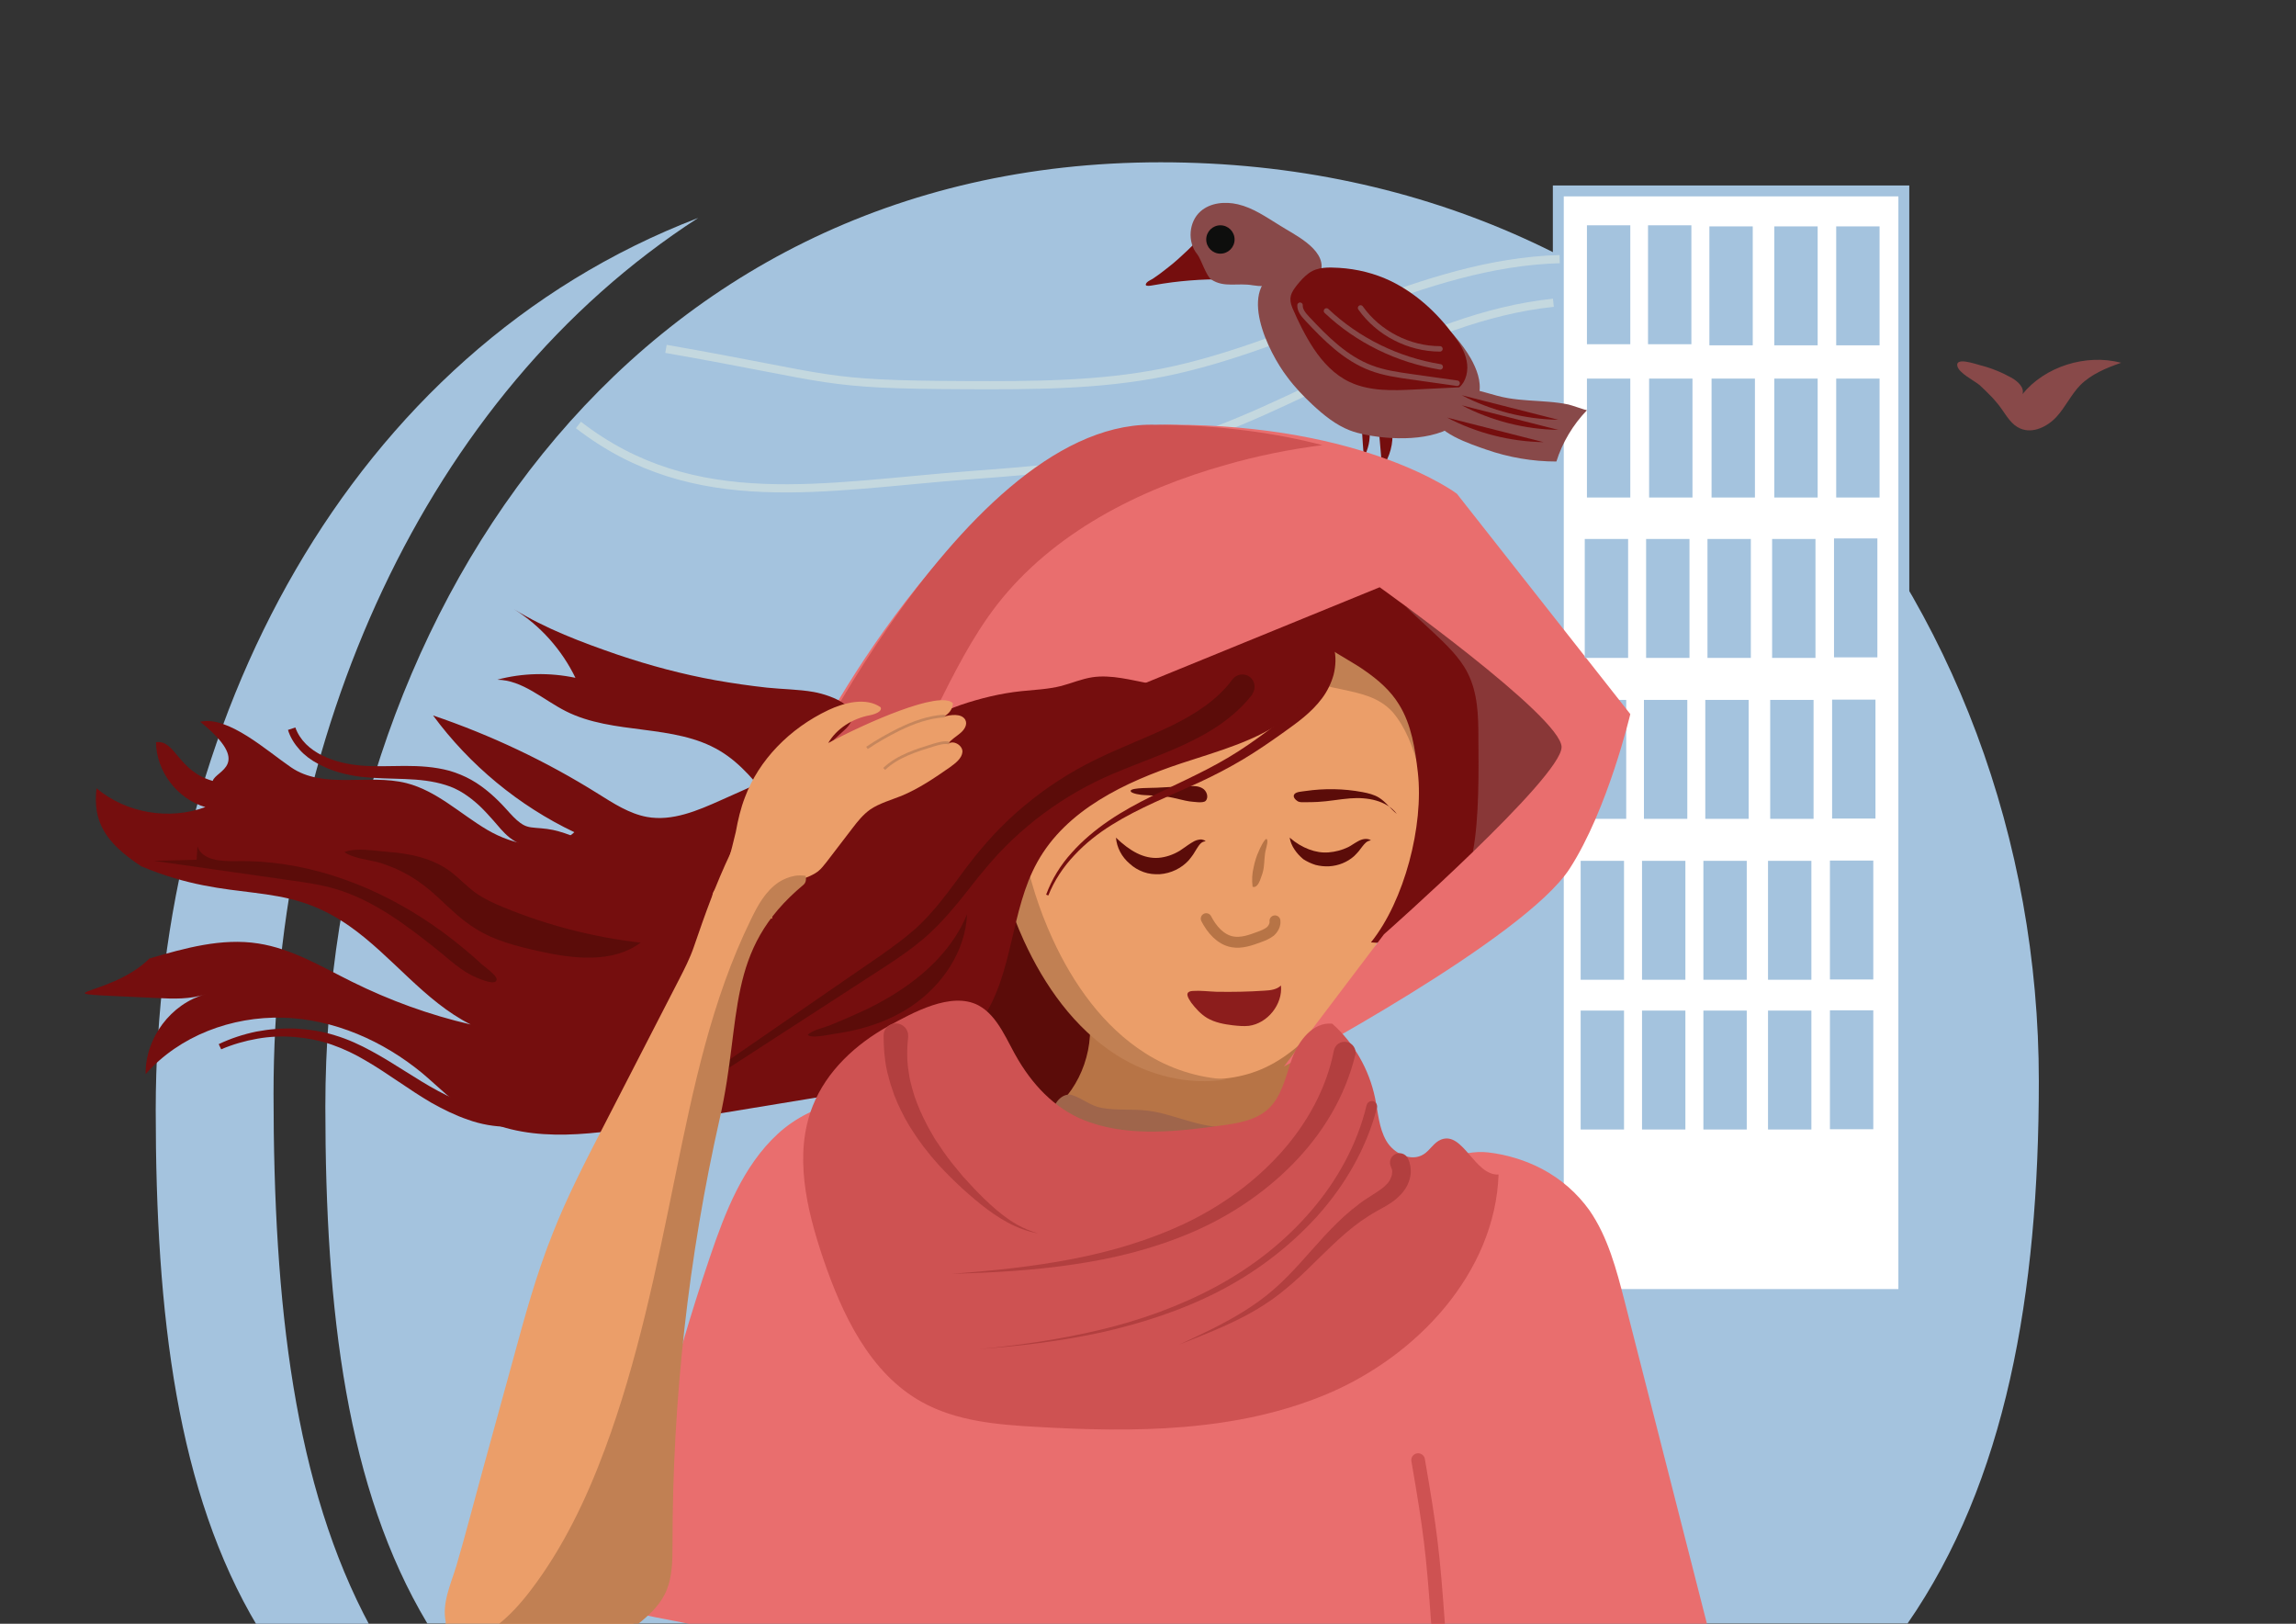 <?xml version="1.0" encoding="utf-8"?>
<!-- Generator: Adobe Illustrator 25.1.0, SVG Export Plug-In . SVG Version: 6.00 Build 0)  -->
<svg version="1.1" id="Слой_1" xmlns="http://www.w3.org/2000/svg" xmlns:xlink="http://www.w3.org/1999/xlink" x="0px" y="0px"
	 viewBox="0 0 841.9 595.3" style="enable-background:new 0 0 841.9 595.3;" xml:space="preserve">
<rect x="0" y="0" width="841.9" height="595.3" fill="#333333" stroke="none"/>
<style type="text/css">
	.st0{fill:#A4C3DE;}
	.st1{fill:#B77446;}
	.st2{fill:#5B0C09;}
	.st3{fill:#EB9E69;}
	.st4{fill:#C18053;}
	.st5{fill:#750E0E;}
	.st6{fill:#FFFFFF;stroke:#A4C3DE;stroke-width:4;stroke-miterlimit:10;}
	.st7{fill:#9F654B;}
	.st8{fill:#E96E6E;}
	.st9{fill:#893737;}
	.st10{fill:none;stroke:#C4D8DF;stroke-width:3;stroke-miterlimit:10;}
	.st11{fill:#CE5252;}
	.st12{fill:#B23F3F;}
	.st13{fill:none;stroke:#CE5252;stroke-width:5;stroke-linecap:round;stroke-linejoin:round;stroke-miterlimit:10;}
	.st14{fill:#884949;}
	.st15{fill:none;stroke:#B77446;stroke-width:4;stroke-linecap:round;stroke-miterlimit:10;}
	.st16{fill:#8C1D1C;}
	.st17{fill:none;stroke:#C6865C;stroke-miterlimit:10;}
	.st18{fill:#0E0E0D;}
	.st19{fill:none;stroke:#884949;stroke-width:2;stroke-linecap:round;stroke-miterlimit:10;}
</style>
<path class="st0" d="M699.4,595.3c36.1-52.1,48.2-120.6,48.2-199c0-177-126.3-336.8-322-336.8S119.3,228.8,119.3,405.7
	c0,75.5,7.9,140.2,37.4,189.5H699.4z"/>
<path class="st0" d="M100.3,401c0-129.9,54.9-256,155.7-321.1C127.8,129,57.1,265.5,57.1,406.9c0,75.5,7.9,140.2,37.4,189.5h41.3
	C107.9,544.8,100.3,478.2,100.3,401z"/>
<path class="st1" d="M386,409.1c1.6-0.3,3,1.2,4.1,2.5c7.7,9.5,20.2,14.1,32.4,14.8c12.2,0.8,24.4-1.8,36.3-4.4
	c6.7-1.4,14.2-3.5,17.4-9.5c1.8-3.3,1.8-7.2,2-11c0.5-10.2,2.3-20.3,5.2-30.1c-21-0.5-42.1-2.7-62.7-7.1c-6.7-1.4-17.7-6-24.1-1.6
	c-4.7,3.3-4.8,10.6-5.1,15.7c-0.2,5-0.3,9.9-1.1,14.8c-0.4,2.7-1,5.4-1.8,8C388.4,402.3,386.9,408.9,386,409.1z"/>
<path class="st2" d="M361.5,395.4c1.6,5.8,3.6,12.3,8.3,14.9c3.8,2.1,8.4,1.1,12.2-0.9c11.4-5.9,18.8-20.7,17.6-35
	c-0.7-8.4-4-16.2-7.4-23.6c-3.6-8-7.7-16.4-14.5-21.3c-5.8-4.1-13.4-5-19.5-1c-9.4,6.1-5.5,22.9-4.7,32.7
	C354.5,372.8,358.5,384.2,361.5,395.4z"/>
<path class="st3" d="M377.6,344.1c7.6,16.6,18.6,32.2,34,42c15.4,9.8,35.7,13,52.3,5.3c9.6-4.5,17.3-12.2,24-20.4
	c22.6-27.7,35.3-62.4,40.9-97.7c1.9-12.1,3-24.6,0.3-36.6c-5.6-25.1-29.1-45-54.8-46.4c-11.8-0.6-23.5,2.3-34.9,5.4
	c-9.2,2.5-18.7,5.4-25.6,11.9c-4.5,4.2-7.6,9.6-11.4,14.4c-6,7.5-13.5,13.5-20.7,19.7c-6.5,5.6-14.3,12-18,20
	c-2.7,5.9-0.3,11.9,0.4,18c1.1,10.3,1,20.5,3,30.8C369.1,322,372.7,333.4,377.6,344.1z"/>
<path class="st4" d="M520,280.9c1.7-5.9,3.4-12.1,1.7-18c-0.9-3.1-2.7-5.9-4.5-8.6c-3.5-5.1-7.3-10-11.3-14.6
	c-4.4-5.1-11.1-11.2-18.4-8.4c-4.8,1.9-10.9,9.3-8.7,14.8c1.9,4.7,9.2,5.8,13.5,6.7c6.9,1.5,13.3,2.8,18.3,8.2
	C515.4,266.6,518.1,273.9,520,280.9z"/>
<path class="st4" d="M419.9,386.1c-15.4-9.8-26.4-25.4-34-42c-4.9-10.7-8.5-22.1-10.7-33.7c-2-10.3-1.8-20.5-3-30.8
	c-0.7-6.1-3.1-12.1-0.4-18c3.7-8,11.5-14.4,18-20c7.2-6.2,14.7-12.2,20.7-19.7c3.8-4.8,7-10.2,11.4-14.4c7-6.5,16.4-9.4,25.6-11.9
	c7.3-2,14.6-3.9,22.1-4.8c-11-0.2-22,2.5-32.6,5.5c-9.2,2.5-18.7,5.4-25.6,11.9c-4.5,4.2-7.6,9.6-11.4,14.4
	c-6,7.5-13.5,13.5-20.7,19.7c-6.5,5.6-14.3,12-18,20c-2.7,5.9-0.3,11.9,0.4,18c1.1,10.3,1,20.5,3,30.8c2.2,11.6,5.8,22.9,10.7,33.7
	c7.6,16.6,18.6,32.2,34,42c11.9,7.6,26.7,11.2,40.4,8.9C439.3,395.2,428.8,391.8,419.9,386.1z"/>
<path class="st5" d="M472.5,262.9c-11.4,8.7-25.6,12.4-39.2,16.9c-20.8,6.9-42.3,17.1-52.9,36.2c-10,17.9-8.7,40.8-20.3,57.7
	c-13.5,19.7-39.7,25.2-63.3,29.1c-20.1,3.3-40.1,6.6-60.2,9.9c-21.6,3.6-45.4,6.7-64.1-4.8c-6.5-4-11.8-9.5-17.6-14.4
	c-14.4-11.9-32.5-19.9-51.2-20.4s-37.9,6.6-50.3,20.7c-0.2-13.2,9.3-25.9,22-29.3c-5.8,1.9-11.7,1.7-17.8,1.4
	c-48.9-2.4-18,0.7-2.8-14.5c13-3.8,26.5-7.6,39.9-5.5c12.3,1.9,23.2,8.5,34.3,14c13.9,6.9,28.5,12.2,43.6,15.7
	c-17.1-8.6-28.8-25.1-44.5-36.1c-25.1-17.6-42.2-7.6-76.3-21.9c-13.4-8.8-17.8-16.5-16.4-28.6c10.8,9.1,26.6,11.8,39.9,6.9
	c-10.3-3-18-13.1-18.1-23.8c7.1-1,8,10.6,20.8,14.2c1.1-3.9,15-5.8-4.6-21.7c10.3-2.3,24.6,10.8,33.3,16.7
	c11.9,8.2,28.3,2.3,42.3,5.8c11.1,2.8,19.8,11.3,29.6,17.1s23.6,8.7,32,0.9c-20.4-9.7-38.4-24.6-51.8-42.8
	c21.2,7.2,41.5,16.8,60.5,28.7c5.6,3.5,11.4,7.3,17.9,8.5c9.3,1.7,18.6-2.3,27.3-6.2c12.5-5.6,25.1-11.2,37.6-16.8
	c5.6-2.5,11.2-5,16.2-8.6c5.1-3.7,9.4-8.4,14.2-12.5c13-11.1,29.3-17.4,45.2-23.6c13.1-5,26.3-10.1,40.2-11.9
	c17.1-2.2,35.2,0.2,52,3.2c5.1,0.9,12,2.1,15.7,6.2c3.7,4.1,2.3,10.1,0.6,14.7C483.9,251.5,478.8,258.1,472.5,262.9z"/>
<rect x="571.4" y="70" class="st6" width="126.7" height="404.6"/>
<path class="st7" d="M423.1,419.9c9.8,0.4,20-1.3,28.1-6.9c-10.3,1.2-20-4.5-30.3-5.8c-5.6-0.7-11.2,0-16.8-1
	c-4.2-0.7-7-3.4-10.9-4.7c-3.4-1.1-6.8,2.7-7.1,6.1c-0.1,2,2.3,2.7,4.2,3.7c2,1,4,1.9,6,2.8c4,1.7,8.2,3,12.4,3.9
	C413.4,419.1,418.2,419.7,423.1,419.9z"/>
<path class="st5" d="M513,258.3c4.6,7.4,5.9,16.3,6.9,24.9c2.2,19.5-4.9,47-17.2,62.3c23.6,2.3,55.5-19.2,63.1-41.7
	c2.2-6.6,3.1-13.6,5.4-20.2c2.3-6.6,6-13.2,4.6-20.1c-0.6-3.2-2.3-6.1-4.1-8.8c-16.1-24-43.6-40-72.4-42c-7.3-0.5-26.3,1-22.7,12.9
	c2.9,9.6,16.4,14.9,23.9,20.3C505.4,249.3,509.9,253.2,513,258.3z"/>
<path class="st8" d="M625.9,595.3c-10.1-39.4-20.1-78.9-30.2-118.3c-3-11.6-6.1-23.5-12.9-33.3c-4.5-6.3-10.5-11.5-17.3-15.1
	c-6.1-3.2-12.9-5.3-19.8-6.1c-5.2-0.6-10,0.7-15,1.9c-16.2,3.8-32.1,8.1-47.7,14.1c-11.4,4.4-23,9.6-35.3,9.6
	c-11.6,0-22.7-4.8-34-7.4c-22.5-5.2-48.4-2.9-65.9-17.9c-5.2-4.4-9.2-10.1-14.8-14c-14.3-9.9-35-4.9-47.8,6.9
	c-12.8,11.8-19.3,28.7-24.9,45.2c-14.3,42.1-25,85.5-32.1,129.5c8.3,1.8,16.5,3.4,24.9,5H625.9z"/>
<path class="st5" d="M499.4,157.6c0.2,3.3,0.4,6.6,0.7,10c1.7-3,2.4-6.5,2.1-9.9c-0.9,0.4-1.8,0.5-2.8,0.4"/>
<g>
	<rect x="580.4" y="256.6" class="st0" width="15.9" height="43.6"/>
	<rect x="602.8" y="256.6" class="st0" width="15.9" height="43.6"/>
	<rect x="625.3" y="256.6" class="st0" width="15.9" height="43.6"/>
	<rect x="649.1" y="256.6" class="st0" width="15.9" height="43.6"/>
	<rect x="671.8" y="256.5" class="st0" width="15.9" height="43.6"/>
</g>
<path class="st9" d="M525.3,231.6c4.9,4.6,9.9,9.3,12.8,15c3.8,7.4,4,15.8,4,23.9c0.1,12.6,0.3,29.3-2,41.7
	c12.6-5.6,24.6-17.7,31.2-28.9c6.6-11.2,6.7-26.2-2.5-35.8c-2-2.1-4.3-3.8-6.7-5.4c-8.5-5.8-18-10.3-28-13.3c-6-1.8-14.7-2.8-19.3-7
	C518.3,225.1,521.8,228.4,525.3,231.6z"/>
<path class="st10" d="M212.1,155.8c42.6,33,90.1,22.4,143.8,18.4c24.2-1.8,48.5-3.7,71.9-10.3c48.7-13.7,91.4-47.6,141.8-52.9"/>
<path class="st5" d="M505.6,157.6c0.4,4.7,0.8,9.3,1.2,14c2.9-4.2,4.2-9.1,3.7-13.9c-1.5,0.6-3.2,0.8-4.9,0.6"/>
<path class="st8" d="M297.8,273.9c0,0,59.6-118.2,131.3-118.2S534.2,181,534.2,181l63.6,80.8c0,0-8.2,34.9-22.2,56.6
	C559,344.2,470.8,391,470.8,391l36.7-48.5c0,0,65.1-57.5,65.1-68.6s-66.7-58.6-66.7-58.6l-215.2,87.9L297.8,273.9z"/>
<path class="st11" d="M332.5,281.6c3.5-7,7-14,10.5-21.1c6.7-13.4,13.4-26.9,22.6-38.8c20.5-26.3,51.9-42.3,84-51.3
	c11.5-3.3,23.4-5.7,35.3-7.2c-16.1-4.2-36.9-7.5-62.8-7.5c-71.7,0-138.4,147.5-138.4,147.5l47.6-19.4
	C331.7,283.1,332.1,282.3,332.5,281.6z"/>
<path class="st11" d="M448.1,412.6c6-0.8,12.3-1.9,16.8-5.9c5.2-4.7,6.5-12.1,8.9-18.7c2.4-6.5,7.7-13.4,14.7-12.7
	c8,7.1,13.5,16.7,15.7,27.2c1.1,5.3,1.4,11,4.1,15.7c2.7,4.7,9.1,7.9,13.7,5c2.4-1.5,3.8-4.4,6.4-5.4c8.1-3.2,12.3,13.3,21.1,12.8
	c-1.3,36-29.9,66.7-63.2,80.6s-70.6,14-106.6,11.9c-14.3-0.8-29.1-2.1-41.7-9.1c-19.1-10.6-29.2-32.1-36.2-52.7
	c-6.1-18.1-10.8-38.1-3.8-55.8c5.1-12.9,15.9-22.8,27.9-29.4c8.6-4.7,22.9-12.8,32.9-7.5c7.3,3.9,10.6,13.5,14.7,20.2
	c6.2,10.3,14.7,18.8,26.2,22.7C415.1,416.8,432.3,414.8,448.1,412.6z"/>
<path class="st5" d="M374.4,253.4c4.9-0.5,9.9-0.7,14.7-1.9c3.8-1,7.5-2.6,11.4-3.2c13.8-2.1,29.5,8.3,41,0.4
	c-25.9,14.7-52.9,27.3-79.8,39.9c-11,5.2-22.4,10.4-34.6,10.7c-5.9,0.2-15.2-0.9-19.3-5.7c-3.3-3.7,7.3-12,10-14.5
	c10-9.1,21.9-16.2,34.6-20.7C359.5,256,366.9,254.2,374.4,253.4z"/>
<g>
	<path class="st2" d="M459.2,254.6c-3.4,4.4-7.6,8.1-12.1,11.2c-4.5,3.1-9.2,5.5-14,7.7c-9.5,4.3-19.2,7.5-28.2,11.6
		c-9,4.1-17.4,9.3-25.2,15.4c-3.9,3.1-7.6,6.4-11.1,9.9c-3.5,3.5-6.7,7.3-9.9,11.2c-3.1,3.9-6.2,8-9.6,11.9c-3.3,3.9-7,7.8-11,11.1
		c-4,3.4-8.3,6.3-12.5,9.1l-12.8,8.3l-51.1,33.1c-0.5,0.3-1.2,0.2-1.5-0.3c-0.3-0.5-0.2-1.1,0.3-1.5l50.2-34.6l12.5-8.6
		c4.1-2.9,8.2-5.9,11.9-9.1c7.4-6.5,13.1-14.7,19.2-22.9c3.1-4.1,6.4-8.1,9.9-11.9c3.6-3.8,7.3-7.4,11.3-10.7
		c8-6.7,16.8-12.4,26.2-17c9.4-4.6,18.9-8.1,27.8-12.4c8.8-4.3,17-9.6,22.4-17c1.5-2,4.3-2.4,6.3-1c2,1.5,2.4,4.3,1,6.3
		C459.3,254.5,459.3,254.5,459.2,254.6L459.2,254.6z"/>
</g>
<path class="st5" d="M188.4,223.3c9.7,6,17.6,14.9,22.6,25.2c-9.5-2-19.4-1.8-28.7,0.7c9.3,0.1,16.8,7.3,25.1,11.5
	c17.5,8.9,39.8,4.5,56.6,14.6c7.7,4.6,13.4,11.8,18.9,18.8c8.1-9.8,17.5-17.9,26.8-26.5c8.6-7.8-4.7-12.7-11.3-13.9
	c-5.6-1-11.5-1-17.2-1.6c-6.3-0.7-12.6-1.6-18.8-2.7c-12.2-2.2-24.2-5.4-36-9.4C213.6,235.6,200,230.5,188.4,223.3z"/>
<path class="st3" d="M273.2,292.2c5-13.4,16.2-25.1,30.6-31.9c5.9-2.8,13.9-4.7,19.1-1c0.7,1.5-1.9,2.5-3.8,2.9
	c-6.6,1.2-12.4,5-15.4,10.2c13.9-7.4,40.9-19.4,45.7-14.6c0,2.1-1.5,4.1-3.6,5c2.8-0.8,6.7-1.3,8.1,1c1,1.7-0.2,3.7-1.8,5
	c-1.5,1.3-3.5,2.4-4.5,4c1.9-1.7,5.5,0.5,5.3,2.9c-0.2,2.3-2.5,4.1-4.6,5.6c-5.6,3.9-11.3,7.8-17.8,10.5c-3.8,1.5-8,2.7-11.3,4.9
	c-2.7,1.9-4.7,4.4-6.6,6.9c-3.2,4.1-6.3,8.3-9.5,12.4c-1,1.2-1.9,2.5-3.2,3.5c-2.5,1.9-6,2.7-8.9,4.2c-5.2,2.7-8.4,8-7.9,13.2
	c0-0.4-6.5-1.8-7.2-2c-2.5-0.7-5-1.4-7.4-2.1c-2.3-0.6-5-1-7.1-2c0,0-0.6-2.7,0.3-4c4.6-6.7,6.3-14.3,8.1-21.8
	C270.6,300.6,271.6,296.3,273.2,292.2z"/>
<path class="st3" d="M163.4,595.3h68.8c0.4-0.3,0.7-0.5,1.1-0.8c3.9-3.1,7.7-6.5,10-11c2.9-5.7,2.9-12.4,2.9-18.8
	c0-52.5,5.8-104.9,17.4-156.1c8.3-36.8,1.6-61.2,30.6-85.3c6.1-5.1-18.8-26.5-26.2-10.8c-5.7,12-9.3,22.2-13.6,34.7
	c-1.4,4.1-3.4,8-5.4,11.9c-9.4,18.2-18.7,36.4-28.1,54.6c-6.5,12.6-13,25.2-18.2,38.4c-6.1,15.2-10.4,31-14.7,46.8
	c-3.7,13.5-7.4,26.9-11.1,40.4c-3.2,11.6-6.2,23.4-9.6,34.9c-2,6.6-5.4,13.7-3.8,20.7C163.3,594.9,163.3,595.1,163.4,595.3z"/>
<g>
	<path class="st12" d="M496.9,387c-1.9,7.6-4.9,14.9-8.8,21.5c-3.9,6.7-8.7,12.8-14,18.2c-10.7,10.9-23.6,19.4-37.5,25.3
		c-13.9,5.9-28.5,9.5-43.2,11.6c-14.7,2.2-29.6,3-44.4,3.4c14.8-1.1,29.6-2.6,44.1-5.4c14.5-2.8,28.7-7,41.9-13.3
		c13.1-6.3,25.1-15,34.7-25.7c9.6-10.7,16.7-23.6,19.4-37.4c0.4-2.2,2.5-3.6,4.7-3.2c2.2,0.4,3.6,2.5,3.2,4.7
		C496.9,386.8,496.9,386.9,496.9,387L496.9,387z"/>
</g>
<g>
	<path class="st12" d="M504.9,406.2c-3.9,15-11.9,28.6-22.1,39.9c-10.3,11.3-22.7,20.6-36.2,27.5c-13.5,6.9-28.1,11.6-42.8,14.9
		c-14.8,3.2-29.8,5-44.8,6.1c15-1.4,30-3.6,44.6-7.1c14.6-3.5,28.9-8.6,42.1-15.7c13.2-7.1,25.2-16.4,34.9-27.7
		c9.7-11.2,17.1-24.6,20.5-38.9c0.3-1.1,1.3-1.7,2.4-1.5C504.5,404,505.2,405.1,504.9,406.2C504.9,406.2,504.9,406.2,504.9,406.2
		L504.9,406.2z"/>
</g>
<g>
	<path class="st12" d="M516.4,425c0.7,1.6,1,3.4,0.9,5c-0.1,1.6-0.6,3.1-1.2,4.4c-0.6,1.3-1.5,2.5-2.5,3.6c-1,1-2,1.9-3,2.6
		c-2.1,1.5-4.2,2.5-6.1,3.6c-0.9,0.5-1.8,1.1-2.8,1.7c-0.9,0.6-1.8,1.2-2.7,1.8c-7.1,5.1-13.3,11.6-19.8,17.9
		c-3.3,3.2-6.7,6.2-10.3,9c-3.6,2.8-7.5,5.2-11.5,7.4c-8,4.3-16.5,7.6-24.9,10.9c8.2-3.8,16.4-7.6,24-12.4c3.8-2.4,7.4-5,10.7-7.9
		c3.3-2.9,6.4-6.1,9.5-9.5c6-6.6,11.8-13.7,19.1-19.7c0.9-0.7,1.9-1.4,2.8-2.2c1-0.7,1.9-1.4,2.9-2c2-1.3,3.8-2.4,5.4-3.6
		c0.8-0.6,1.4-1.3,2-1.9c0.5-0.6,0.9-1.3,1.2-2.1c0.3-0.7,0.4-1.5,0.4-2.1c0-0.6-0.2-1.1-0.4-1.6c-0.9-1.7-0.3-3.8,1.4-4.7
		c1.7-0.9,3.8-0.3,4.7,1.4C516.3,424.8,516.3,424.9,516.4,425z"/>
</g>
<g>
	<path class="st12" d="M333,380.2c-0.4,3.6-0.5,7.2-0.1,10.8c0.1,0.9,0.3,1.8,0.4,2.7c0.1,0.9,0.3,1.8,0.5,2.7l0.7,2.7l0.8,2.7
		c1.2,3.5,2.7,7,4.5,10.4c0.8,1.7,1.9,3.3,2.8,5c0.5,0.8,1,1.6,1.6,2.4c0.5,0.8,1.1,1.6,1.6,2.4c2.2,3.2,4.7,6.2,7.2,9.2
		c2.6,2.9,5.3,5.8,8.1,8.5c2.8,2.7,5.8,5.3,9,7.5c3.2,2.2,6.8,3.9,10.6,5c-3.9-0.7-7.7-2.1-11.2-4c-3.5-1.9-6.8-4.2-9.9-6.7
		c-3.1-2.5-6.1-5.1-9-7.9c-2.9-2.8-5.7-5.6-8.3-8.7c-0.7-0.8-1.3-1.5-1.9-2.3c-0.6-0.8-1.3-1.6-1.9-2.4c-1.2-1.6-2.4-3.3-3.5-5
		c-2.3-3.4-4.2-7-5.9-10.8l-1.2-2.9l-1-3c-0.4-1-0.6-2-0.9-3c-0.2-1-0.6-2-0.8-3.1c-0.9-4.2-1.2-8.5-1.2-12.8c0-2.5,2.1-4.5,4.6-4.4
		s4.5,2.1,4.4,4.6c0,0.1,0,0.3,0,0.4L333,380.2z"/>
</g>
<path class="st13" d="M520,535.3c4.5,26.1,5.4,33.5,7.3,59.9"/>
<path class="st10" d="M244.2,127.9c62.9,11,55.9,13.1,109.8,13.3c24.2,0.1,48.7,0.1,72.4-4.6c49.7-9.9,94.9-40.2,145.5-41.6"/>
<path class="st5" d="M439.5,87.5c5.5,5.1,11,10.1,16.4,15.2c-8.7-0.6-17.4-0.3-26.1,0.8c-2.2,0.3-4.3,0.6-6.5,1
	c-0.8,0.1-4.3,1-2.8-0.9c0.5-0.6,1.8-1.1,2.5-1.6c0.8-0.6,1.6-1.1,2.4-1.7c1.6-1.2,3.1-2.4,4.6-3.6C431,96,439.9,87.8,439.5,87.5z"
	/>
<path class="st14" d="M481.3,148.4c4.1,3.8,8.5,7.4,13.7,9.4c3.4,1.3,7.1,1.9,10.8,2.4c12.2,1.4,26.5,0.2,33.8-9.8
	c1.4-1.8,2.4-3.9,2.8-6.2c0.8-4.4-0.9-8.9-3.1-12.8c-6.6-11.4-17.7-19.5-29-26.3c-2.4-1.4-4.8-2.9-7.5-3.8c-3-1-6.2-1.4-9.3-1.8
	c-3.1-0.4-6.2-0.7-9.3-1.1c-5-0.6-10.1-1.1-14.8,0.7c-16.3,6.2-4.2,30.3,2.6,39.1C474.8,142,478,145.3,481.3,148.4z"/>
<path class="st14" d="M453.9,74.9c-4.7-1.1-10.1-0.6-13.7,2.6c-4.3,3.8-4.9,11.2-1.2,15.7c1.4,1.7,3.3,8.1,5.2,9.3
	c4.7,3.1,9.6,1.1,15.2,2.1c5.5,0.9,11-0.4,16.4-1.3c3.1-0.6,8-0.5,8.7-4.4c1.4-7.8-10.4-13.1-15.3-16.3
	C464.3,79.6,459.5,76.2,453.9,74.9z"/>
<path class="st14" d="M581.9,150.4c-5.1,5.3-9,11.8-11.2,18.8c-8.8,0-17.5-1.5-25.8-4.4c-5.1-1.8-19.4-6.3-19.3-13.2
	c0-5.3,5.4-9.4,10.2-9.3c5.9,0.1,11.6,2.8,17.4,3.7c4.8,0.8,9.8,0.9,14.6,1.3c2.5,0.2,4.9,0.5,7.3,1
	C575.8,148.4,581.8,150.5,581.9,150.4z"/>
<path class="st5" d="M536,144.9c10.9,5.7,23.1,8.8,35.4,9"/>
<path class="st5" d="M536,148.6c10.9,5.7,23.1,8.8,35.4,9"/>
<path class="st5" d="M530.6,153.1c10.9,5.7,23.1,8.8,35.4,9"/>
<g>
	<path class="st2" d="M472.9,307.1c2.3,2,4.7,3.4,7.1,4.3c2.4,0.9,4.8,1.3,7.2,1.1c2.4-0.2,4.8-0.8,7.1-1.9c0.6-0.3,1.1-0.6,1.7-1
		c0.6-0.4,1.3-0.8,2-1.2c0.7-0.4,1.5-0.7,2.3-0.8c0.8-0.1,1.8,0,2.4,0.5c-1.6,0.2-2.3,1.2-3.2,2.3l-1.3,1.7
		c-0.5,0.6-1.1,1.2-1.7,1.8c-2.5,2.2-5.7,3.5-9.1,3.7c-1.7,0.1-3.4-0.1-5-0.5c-1.6-0.5-3.1-1.2-4.5-2.1
		C475.4,312.9,473.4,310.2,472.9,307.1z"/>
</g>
<g>
	<path class="st2" d="M409.2,307.1c2.6,2.5,5.1,4.4,7.7,5.7c2.6,1.3,5.3,1.9,7.9,1.7c2.6-0.2,5.3-1.1,7.8-2.6
		c0.6-0.4,1.2-0.8,1.9-1.3c0.7-0.5,1.4-1,2.2-1.5c0.8-0.5,1.6-1,2.6-1.2c0.5-0.1,1-0.2,1.5-0.1c0.5,0.1,1,0.3,1.3,0.6
		c-0.9,0.1-1.6,0.5-2,1c-0.5,0.5-0.9,1.2-1.3,1.8l-1.3,2.1c-0.5,0.7-1.1,1.5-1.7,2.2c-2.6,2.8-6.4,4.7-10.5,5c-2,0.1-4.1-0.1-6-0.8
		c-1.9-0.7-3.6-1.7-5-3C411.3,314.2,409.5,310.7,409.2,307.1z"/>
</g>
<path class="st15" d="M442.3,336.8c2,3.9,5.2,7.7,9.6,8.5c3.3,0.6,6.7-0.6,9.9-1.8c1.4-0.5,2.8-1.1,4-2c1.1-1,1.9-2.5,1.7-3.9"/>
<path class="st1" d="M459.3,325.1c1.2,0.5,2.2-1,2.7-2.3c0.6-1.6,1.2-3.1,1.4-4.8c0.3-2.3,0.2-4.5,0.8-6.7c0.1-0.5,1-3.4,0.2-3.7
	c-0.7-0.2-2.6,3.8-2.8,4.4c-0.9,1.9-1.5,3.9-1.9,5.9C459.1,320.3,459,322.7,459.3,325.1z"/>
<path class="st2" d="M495.1,292.7c6.2-0.5,13.3,0.7,17.1,5.7c-2.3-1.8-4.1-4.5-6.6-6c-1.8-1.1-3.9-1.6-6-2c-6.9-1.3-14-1.4-20.9-0.4
	c-1.1,0.2-3.4,0.2-4.1,1.2c-0.7,1,0.5,2.1,1.3,2.6c0.8,0.4,1.7,0.3,2.6,0.3c1.6,0,3.1,0,4.7-0.1C487.2,293.8,491.1,293,495.1,292.7z
	"/>
<path class="st2" d="M442.1,293.6c1.2-1.3,0.4-3.7-1.2-4.6c-1.5-0.9-3.5-0.9-5.3-0.8c-3.9,0.2-7.7,0.4-11.6,0.6
	c-1,0.1-9.2-0.1-9.4,1.1c-0.2,1.1,4.3,1.6,5,1.6c3.6,0.2,7.1,0.2,10.6,1c2,0.4,3.9,1,5.9,1.3C437.4,293.9,441.2,294.6,442.1,293.6z"
	/>
<path class="st16" d="M442.6,373.2c2.9,1.7,6.2,2.3,9.5,2.7c1.9,0.2,3.9,0.4,5.8,0.2c6.9-0.9,12.5-7.9,11.8-14.8
	c-1.5,1.5-3.9,1.8-6.1,1.9c-5.8,0.4-11.7,0.5-17.6,0.4c-2.8-0.1-5.8-0.5-8.6-0.3c-3.3,0.2-1.8,2.5-0.6,4.3
	C438.4,369.7,440.3,371.8,442.6,373.2z"/>
<g>
	<path class="st5" d="M489.1,237.3c0.9,3.4,0.7,6.9-0.1,10.1c-0.9,3.2-2.4,6.2-4.3,8.7c-3.9,5.2-9,8.8-13.9,12.3
		c-4.9,3.5-9.8,6.9-15,10c-5.2,3.1-10.6,5.9-16,8.4c-10.9,5-22,9.3-32.1,15.6c-5,3.1-9.7,6.8-13.7,11.1c-4.1,4.3-7.4,9.3-9.6,14.8
		l-0.8-0.3c2.1-5.7,5.3-10.9,9.4-15.4c4-4.5,8.7-8.4,13.7-11.8c10-6.8,21.2-11.4,31.8-16.7c5.3-2.6,10.5-5.4,15.5-8.6
		c5-3.2,9.7-6.7,14.5-10.3c4.7-3.6,9.4-7.2,12.6-11.7c3.1-4.4,4.8-10.1,3.3-14.9L489.1,237.3z"/>
</g>
<path class="st2" d="M329.7,363.3c10.6-6.9,20.1-16.3,24.9-28.1c-0.6,13.6-9.1,26.1-20.4,33.7c-5.7,3.8-12,6.5-18.6,8.2
	c-3.3,0.9-6.7,1.5-10.1,2c-1.9,0.3-8.1,1.7-9.3,0.3c1.5-1.7,5.9-2.6,8.1-3.5c3-1.2,6-2.5,8.9-3.8C319,369.6,324.5,366.7,329.7,363.3
	z"/>
<path class="st17" d="M346.4,262.5c-5.9,0.3-11.6,2.4-16.9,5c-4,2-7.9,4.2-11.6,6.7"/>
<path class="st17" d="M348,272.4c-1.8-0.4-3.7,0.2-5.5,0.7c-6.5,2-13.3,4.1-18.3,8.8"/>
<g>
	<rect x="581.1" y="197.6" class="st0" width="15.9" height="43.6"/>
	<rect x="603.6" y="197.6" class="st0" width="15.9" height="43.6"/>
	<rect x="626.1" y="197.6" class="st0" width="15.9" height="43.6"/>
	<rect x="649.8" y="197.6" class="st0" width="15.9" height="43.6"/>
	<rect x="672.5" y="197.4" class="st0" width="15.9" height="43.6"/>
</g>
<g>
	<rect x="579.6" y="370.5" class="st0" width="15.9" height="43.6"/>
	<rect x="602.1" y="370.5" class="st0" width="15.9" height="43.6"/>
	<rect x="624.6" y="370.5" class="st0" width="15.9" height="43.6"/>
	<rect x="648.3" y="370.5" class="st0" width="15.9" height="43.6"/>
	<rect x="671" y="370.4" class="st0" width="15.9" height="43.6"/>
</g>
<g>
	<rect x="579.6" y="315.6" class="st0" width="15.9" height="43.6"/>
	<rect x="602.1" y="315.6" class="st0" width="15.9" height="43.6"/>
	<rect x="624.6" y="315.6" class="st0" width="15.9" height="43.6"/>
	<rect x="648.3" y="315.6" class="st0" width="15.9" height="43.6"/>
	<rect x="671" y="315.5" class="st0" width="15.9" height="43.6"/>
</g>
<circle class="st18" cx="447.5" cy="87.8" r="5.2"/>
<path class="st5" d="M495,140.1c7.3,3.4,15.7,3.1,23.7,2.7c5.5-0.3,11-0.5,16.4-0.8c2.6-2.3,3.4-6.2,2.7-9.7s-2.6-6.5-4.7-9.3
	c-6.1-8.3-13.8-15.4-23-19.9c-6-2.9-12.5-4.5-19.1-4.9c-3.8-0.2-7.8-0.4-11,1.9c-1.7,1.2-3.1,2.8-4.4,4.4c-2.3,2.9-3.2,4.8-1.7,8.4
	c2.2,5.1,4.7,10.2,7.8,14.9C485.1,132.9,489.4,137.5,495,140.1z"/>
<path class="st19" d="M476.7,111.9c-0.1,1.9,1.3,3.5,2.6,4.9c6.8,7.3,14.1,14.6,23.4,18.1c4.7,1.8,9.7,2.5,14.6,3.2
	c5.7,0.8,11.3,1.6,17,2.4"/>
<path class="st19" d="M486.4,114c11.4,10.8,26.2,18,41.7,20.5"/>
<path class="st19" d="M498.9,112.9c6.5,9.2,17.7,15,29.1,15"/>
<path class="st2" d="M123,325.9c-5.5-1.6-11.1-2.4-16.8-3.2c-16.6-2.4-33.2-4.7-49.8-7.1c5.2-0.1,10.5-0.3,15.7-0.4
	c0.1-1.6,0.2-3.3,0.3-4.9c1.7,5.1,8.6,5.5,14,5.4c24.4-0.5,48.2,7.8,68.5,20.9c5.1,3.3,10,6.9,14.6,10.7c2.4,2,4.8,4,7,6.1
	c1.1,1,5.6,4.1,5.6,5.6c0.1,2.6-6,0-7.4-0.6c-5.5-2.3-9.9-6.6-14.5-10.3C149,339.2,137.1,330.1,123,325.9z"/>
<path class="st2" d="M174.6,340.6c6.9,4.3,14.9,6.3,22.9,8.1c12.6,2.8,27,4.6,37.4-3.1c-17.2-2-34.1-6.3-50.1-12.9
	c-3.7-1.5-7.4-3.2-10.6-5.5c-3.1-2.3-5.8-5.2-8.9-7.6c-6.7-5-15-6.7-23.2-7.3c-4.4-0.3-11.6-1.7-15.8,0.1c3.3,2.4,9.4,2.8,13.3,4
	c8.4,2.7,14.4,6.5,20.9,12.5C164.9,333,169.3,337.4,174.6,340.6z"/>
<g>
	<path class="st5" d="M216.6,318.6c-4.5-2.7-8.9-5.2-13.5-6.6c-1.1-0.4-2.3-0.6-3.4-0.9c-1.1-0.2-2.3-0.3-3.7-0.5
		c-1.4-0.2-3-0.4-4.7-1c-1.7-0.6-3.1-1.5-4.4-2.5c-2.5-2-4.2-4.3-5.9-6.2c-1.7-1.9-3.4-3.8-5.2-5.5c-3.7-3.4-7.7-6.2-12.4-7.6
		c-4.7-1.5-9.8-2-15-2.2c-5.2-0.2-10.5-0.2-16-0.8c-5.5-0.7-10.9-2.1-15.8-4.8c-2.5-1.3-4.8-3-6.7-5.1c-1.9-2.1-3.5-4.6-4.3-7.3
		l2.7-0.9c0.8,2.3,2.2,4.4,3.9,6.1c1.7,1.7,3.8,3.1,6,4.2c4.5,2.2,9.5,3.3,14.6,3.7c5.1,0.4,10.4,0.1,15.7,0.1
		c5.4,0,10.9,0.3,16.4,1.8c2.7,0.8,5.4,1.9,7.9,3.3c2.5,1.4,4.8,3.1,6.9,4.9c2.1,1.8,4.1,3.8,5.9,5.8c1.8,2,3.5,3.9,5.2,5.1
		c1.8,1.3,3.1,1.6,5.6,1.8c1.2,0.1,2.7,0.2,4.2,0.4c1.5,0.2,2.9,0.5,4.3,0.9c5.7,1.6,10.6,4.2,15.3,6.7L216.6,318.6z"/>
</g>
<g>
	<path class="st5" d="M186.5,413.1c-5.1,0-10.2-0.9-14.9-2.6c-4.7-1.6-9.1-3.8-13.4-6.2c-8.4-4.9-15.9-10.7-24-15.4
		c-4-2.4-8.2-4.4-12.5-5.9c-4.3-1.5-8.9-2.4-13.5-2.8c-4.6-0.4-9.3-0.2-13.8,0.6c-4.6,0.8-9.1,2.1-13.3,3.9l-0.9-1.9
		c4.4-2.1,9-3.6,13.8-4.6c4.8-0.9,9.6-1.3,14.5-1.1c4.9,0.3,9.7,1,14.4,2.5c4.7,1.4,9.2,3.5,13.4,5.8c8.5,4.6,16.2,10.2,24.4,14.6
		c4.1,2.2,8.3,4.1,12.6,5.4c4.3,1.3,8.7,2,13.1,1.8L186.5,413.1z"/>
</g>
<path class="st4" d="M291.4,321.1c-2.1,0.4-4.1,1.2-5.8,2.3c-4.8,3.2-7.7,8.4-10.2,13.6c-14.5,29.5-21.2,62-27.8,94.2
	c-6.9,33.8-13.8,67.8-25.8,100.1c-6.8,18.3-15.3,36.1-27.1,51.6c-3.8,5-8.1,9.8-13.1,13.5h51c0.4-0.3,0.7-0.5,1.1-0.8
	c3.9-3.1,7.7-6.5,10-11c2.9-5.7,2.9-12.4,2.9-18.8c0-52.5,5.8-104.9,17.4-156.1c8.3-36.8,1.6-61.2,30.6-85.3
	c0.9-0.8,1.1-1.9,0.8-3.3C293.9,320.9,292.7,320.9,291.4,321.1z"/>
<rect x="581.9" y="82.6" class="st0" width="15.9" height="43.6"/>
<rect x="604.3" y="82.6" class="st0" width="15.9" height="43.6"/>
<rect x="626.8" y="83" class="st0" width="15.9" height="43.6"/>
<rect x="650.6" y="83" class="st0" width="15.9" height="43.6"/>
<rect x="673.3" y="83" class="st0" width="15.9" height="43.6"/>
<rect x="673.3" y="138.8" class="st0" width="15.9" height="43.6"/>
<rect x="650.6" y="138.8" class="st0" width="15.9" height="43.6"/>
<rect x="627.6" y="138.8" class="st0" width="15.9" height="43.6"/>
<rect x="604.7" y="138.8" class="st0" width="15.9" height="43.6"/>
<rect x="581.9" y="138.8" class="st0" width="15.9" height="43.6"/>
<path class="st14" d="M734,150c1.9,2.7,3.7,5.8,6.8,7.1c4.6,2,10-0.7,13.3-4.3c3.3-3.6,5.3-8.1,8.7-11.6c4-4,9.5-6.3,15-8.2
	c-13-3.4-28,1.4-36.2,11.5c0.8-2.4-1.7-4.7-4-6c-3.6-2-7.5-3.6-11.5-4.6c-1.9-0.5-9-3-8.4,0.2c0.5,2.7,6.2,5.4,8.2,7.1
	C728.8,143.9,731.7,146.7,734,150z"/>
</svg>

